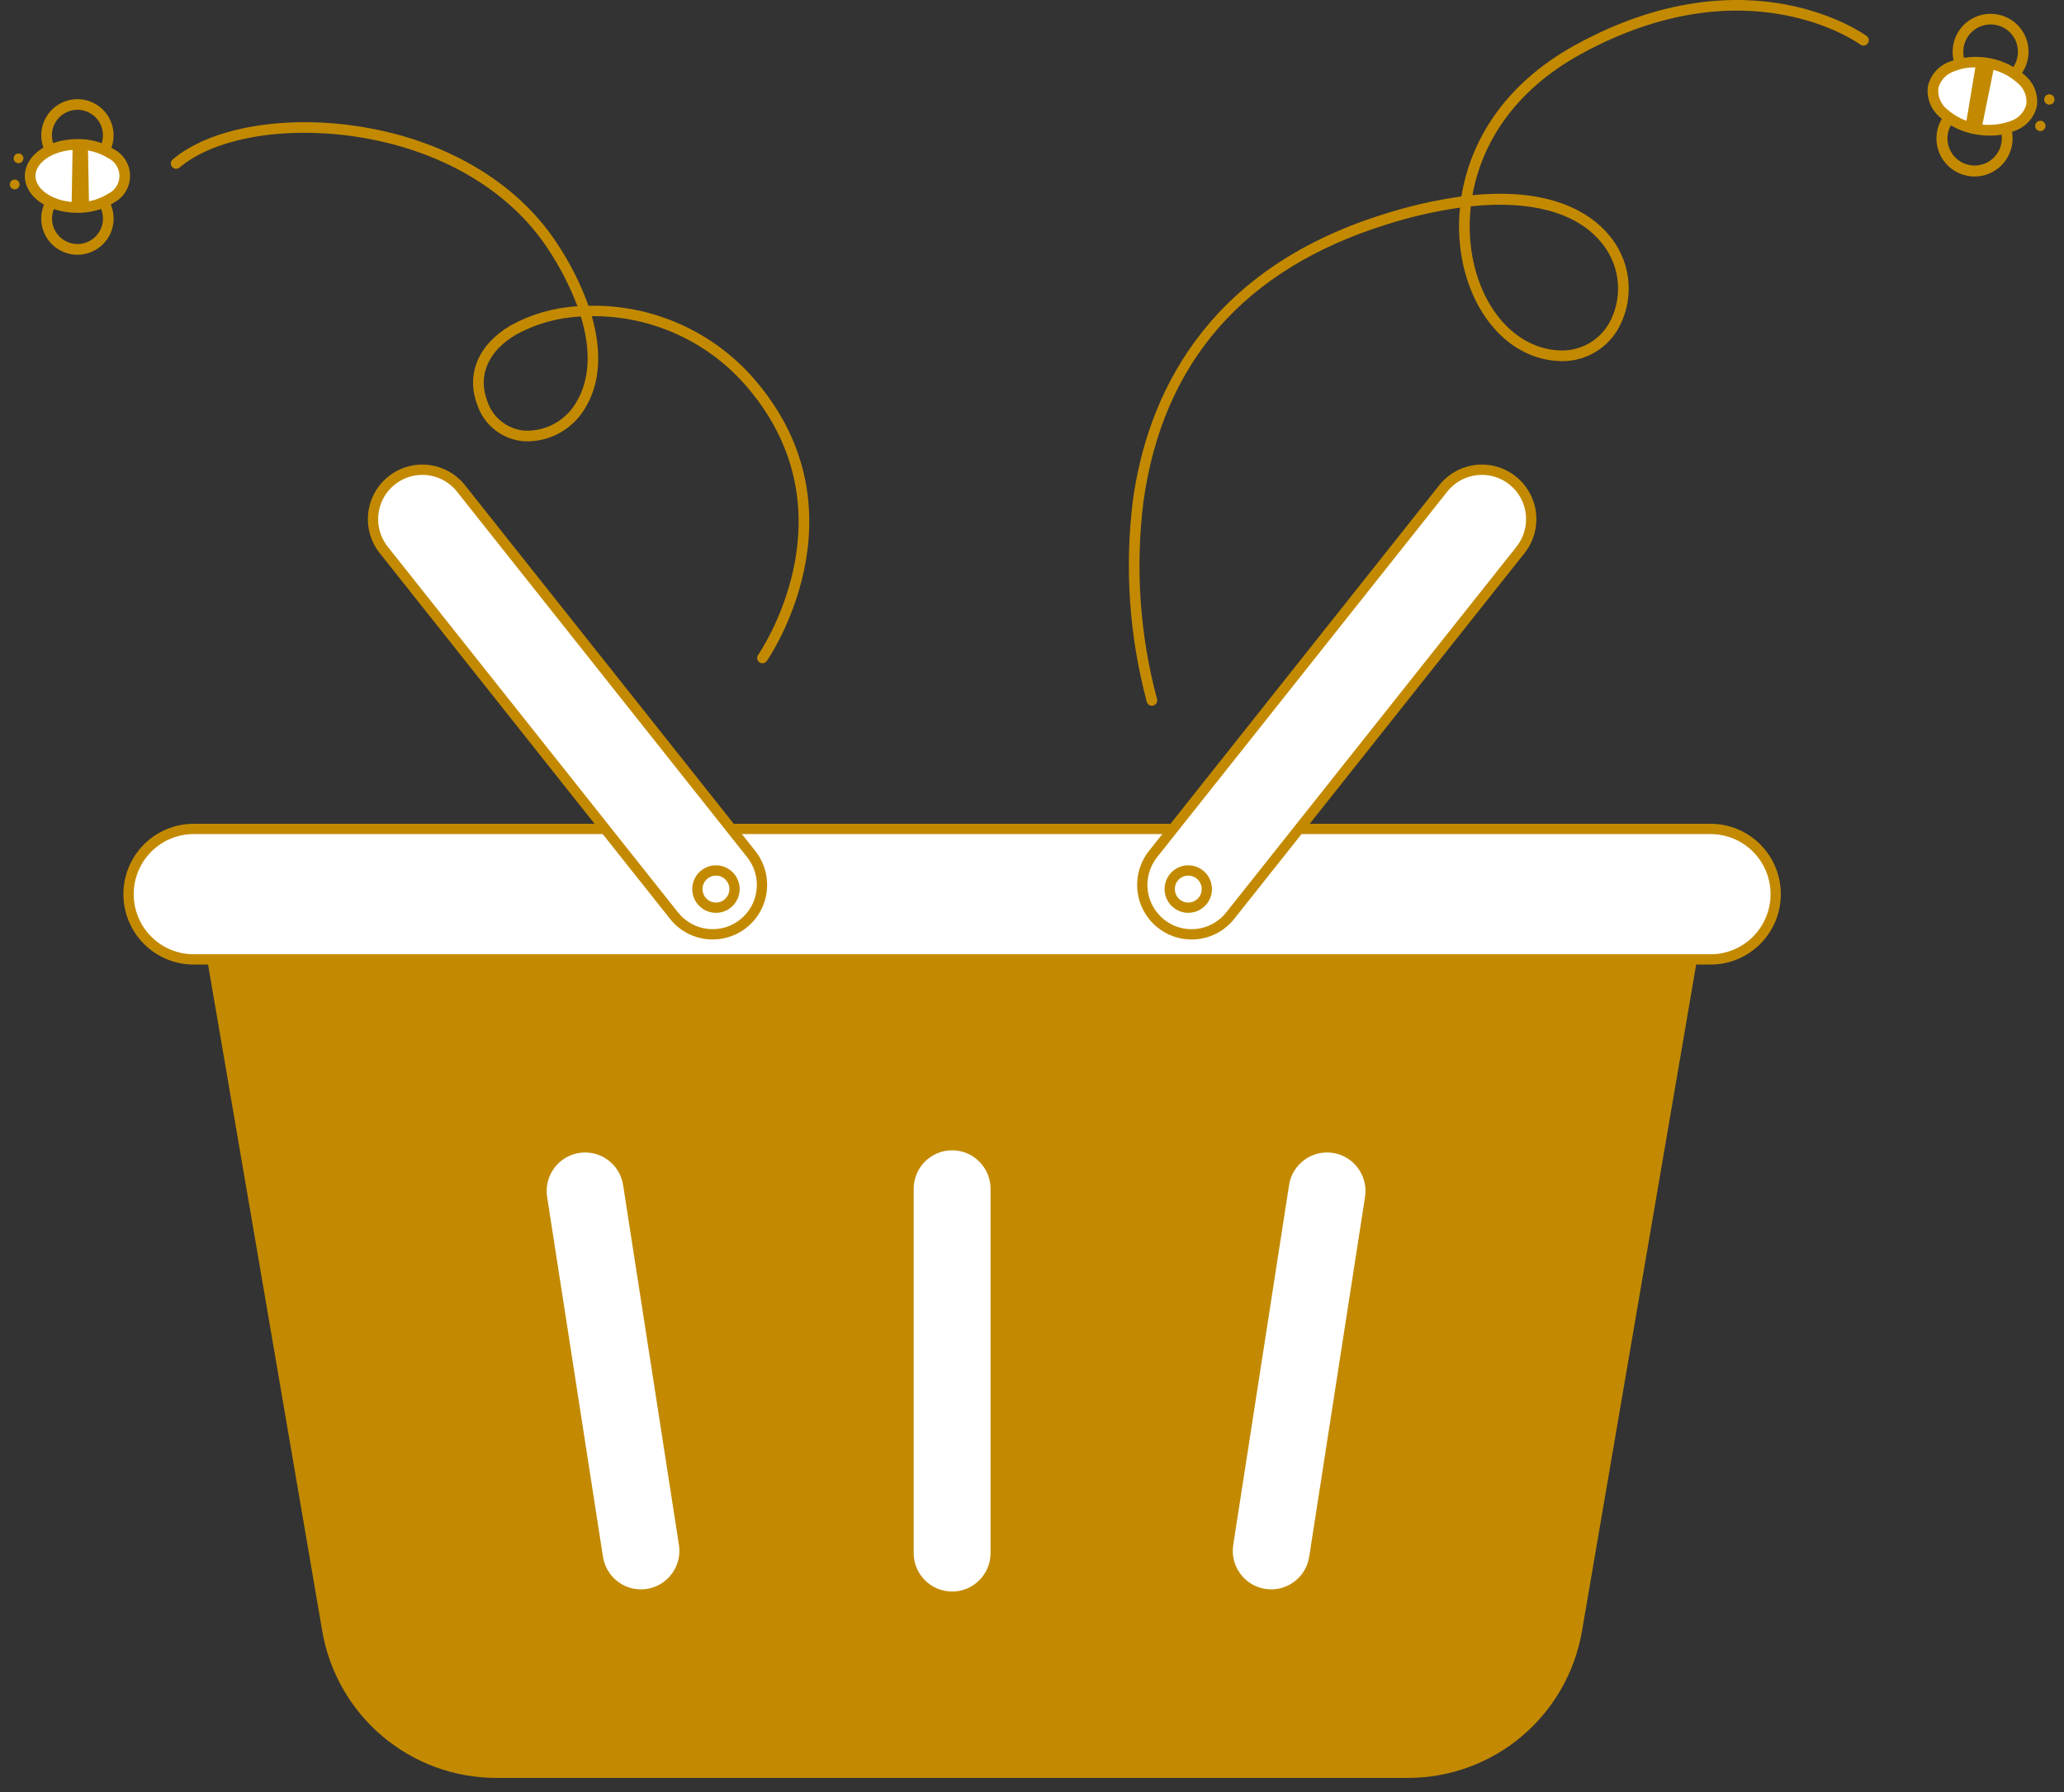<svg width="175" height="152" viewBox="0 0 175 152" fill="none" xmlns="http://www.w3.org/2000/svg">
<rect x="0" y="0" width="175" height="152" fill="#333333" stroke="none"/>
<path d="M119.385 150.775H42.069C38.539 150.775 35.123 149.524 32.425 147.244C29.726 144.964 27.918 141.801 27.321 138.314L16.696 76.28H144.758L134.133 138.314C133.536 141.801 131.728 144.964 129.029 147.244C126.331 149.524 122.915 150.775 119.385 150.775Z" fill="#C38A01"/>
<path d="M145.035 70.296H16.419C13.371 70.296 10.899 72.773 10.899 75.829C10.899 78.885 13.371 81.362 16.419 81.362H145.035C148.083 81.362 150.555 78.885 150.555 75.829C150.555 72.773 148.083 70.296 145.035 70.296Z" fill="white"/>
<path d="M145.036 81.799H16.419C14.84 81.799 13.325 81.17 12.209 80.05C11.092 78.931 10.464 77.413 10.464 75.83C10.464 74.247 11.092 72.729 12.209 71.609C13.325 70.49 14.84 69.861 16.419 69.861H145.036C146.615 69.861 148.13 70.49 149.247 71.609C150.363 72.729 150.991 74.247 150.991 75.83C150.991 77.413 150.363 78.931 149.247 80.05C148.13 81.17 146.615 81.799 145.036 81.799ZM16.421 70.734C15.072 70.734 13.779 71.271 12.825 72.227C11.872 73.182 11.336 74.478 11.336 75.83C11.336 77.181 11.872 78.478 12.825 79.433C13.779 80.389 15.072 80.926 16.421 80.926H145.036C146.384 80.926 147.678 80.389 148.631 79.433C149.585 78.478 150.12 77.181 150.12 75.83C150.12 74.478 149.585 73.182 148.631 72.227C147.678 71.271 146.384 70.734 145.036 70.734H16.421Z" fill="#C38A01"/>
<path d="M97.757 72.434C96.319 74.246 96.619 76.883 98.427 78.324C100.235 79.765 102.866 79.465 104.304 77.653L128.919 46.635C130.357 44.823 130.057 42.186 128.249 40.745C126.441 39.304 123.81 39.604 122.372 41.416L97.757 72.434Z" fill="white"/>
<path d="M101.021 79.674C99.98 79.674 98.969 79.319 98.156 78.666C97.199 77.902 96.583 76.787 96.445 75.568C96.306 74.349 96.656 73.125 97.417 72.163L122.031 41.145C122.409 40.67 122.876 40.273 123.407 39.979C123.937 39.684 124.52 39.497 125.123 39.428C125.725 39.359 126.335 39.41 126.918 39.578C127.501 39.745 128.046 40.026 128.52 40.405C128.995 40.783 129.39 41.251 129.684 41.783C129.978 42.315 130.165 42.899 130.234 43.503C130.302 44.107 130.251 44.718 130.084 45.303C129.917 45.887 129.637 46.432 129.259 46.908L104.645 77.926C104.268 78.403 103.801 78.8 103.271 79.095C102.74 79.39 102.156 79.576 101.554 79.643C101.377 79.663 101.199 79.673 101.021 79.674ZM98.698 77.984C99.083 78.291 99.525 78.519 99.998 78.655C100.471 78.791 100.966 78.832 101.455 78.776C101.944 78.72 102.417 78.569 102.847 78.329C103.278 78.09 103.657 77.768 103.963 77.382L128.578 46.364C128.884 45.978 129.112 45.536 129.247 45.062C129.383 44.587 129.424 44.091 129.369 43.601C129.313 43.111 129.162 42.637 128.923 42.205C128.685 41.774 128.364 41.394 127.979 41.087C127.593 40.78 127.152 40.551 126.679 40.416C126.206 40.279 125.711 40.238 125.222 40.294C124.733 40.35 124.26 40.501 123.829 40.74C123.399 40.98 123.019 41.301 122.713 41.687L98.098 72.705C97.481 73.485 97.197 74.478 97.309 75.468C97.422 76.457 97.921 77.361 98.698 77.982V77.984Z" fill="#C38A01"/>
<path d="M100.75 76.976C101.62 76.976 102.326 76.269 102.326 75.397C102.326 74.524 101.62 73.817 100.75 73.817C99.879 73.817 99.174 74.524 99.174 75.397C99.174 76.269 99.879 76.976 100.75 76.976Z" fill="white"/>
<path d="M100.755 77.413C100.457 77.413 100.163 77.348 99.894 77.22C99.625 77.093 99.387 76.908 99.198 76.677C99.009 76.447 98.873 76.178 98.8 75.888C98.728 75.599 98.72 75.297 98.777 75.005C98.851 74.63 99.03 74.285 99.292 74.008C99.555 73.732 99.89 73.536 100.259 73.443C100.629 73.35 101.017 73.364 101.378 73.483C101.74 73.602 102.06 73.822 102.302 74.117C102.544 74.411 102.698 74.769 102.745 75.147C102.792 75.526 102.731 75.91 102.569 76.256C102.407 76.601 102.151 76.893 101.829 77.098C101.508 77.303 101.136 77.412 100.755 77.413ZM99.631 75.174C99.58 75.434 99.62 75.704 99.744 75.937C99.869 76.17 100.07 76.353 100.314 76.454C100.558 76.555 100.83 76.569 101.082 76.492C101.335 76.415 101.553 76.253 101.7 76.032C101.846 75.812 101.912 75.548 101.886 75.285C101.86 75.022 101.744 74.775 101.557 74.588C101.37 74.401 101.125 74.285 100.862 74.259C100.599 74.233 100.336 74.3 100.116 74.447C99.865 74.615 99.69 74.877 99.631 75.174Z" fill="#C38A01"/>
<path d="M39.082 41.417C37.644 39.605 35.013 39.304 33.205 40.745C31.398 42.187 31.098 44.824 32.536 46.636L57.151 77.653C58.589 79.465 61.22 79.766 63.027 78.325C64.835 76.883 65.135 74.246 63.697 72.434L39.082 41.417Z" fill="white"/>
<path d="M60.428 79.671C59.733 79.672 59.046 79.516 58.42 79.213C57.793 78.911 57.243 78.471 56.81 77.925L32.195 46.908C31.432 45.947 31.082 44.722 31.221 43.502C31.359 42.283 31.976 41.168 32.934 40.404C33.892 39.64 35.114 39.289 36.331 39.428C37.548 39.567 38.66 40.184 39.423 41.145L64.038 72.163C64.579 72.844 64.917 73.664 65.013 74.529C65.11 75.394 64.962 76.269 64.585 77.052C64.208 77.837 63.618 78.498 62.883 78.961C62.148 79.424 61.297 79.67 60.428 79.671ZM35.805 40.272C35.101 40.273 34.41 40.472 33.814 40.848C33.218 41.224 32.739 41.761 32.433 42.397C32.127 43.033 32.007 43.743 32.085 44.444C32.163 45.146 32.438 45.812 32.876 46.364L57.491 77.382C58.11 78.16 59.013 78.661 60 78.774C60.987 78.887 61.978 78.602 62.756 77.983C63.141 77.676 63.462 77.296 63.701 76.865C63.94 76.434 64.091 75.959 64.147 75.469C64.203 74.979 64.161 74.483 64.026 74.009C63.89 73.535 63.663 73.092 63.356 72.706L38.742 41.688C38.39 41.246 37.944 40.889 37.435 40.643C36.927 40.398 36.369 40.271 35.805 40.272Z" fill="#C38A01"/>
<path d="M60.704 76.977C61.574 76.977 62.28 76.27 62.28 75.397C62.28 74.525 61.574 73.817 60.704 73.817C59.833 73.817 59.127 74.525 59.127 75.397C59.127 76.27 59.833 76.977 60.704 76.977Z" fill="white"/>
<path d="M60.7 77.414C60.319 77.413 59.946 77.304 59.624 77.099C59.303 76.894 59.046 76.602 58.883 76.257C58.721 75.911 58.66 75.527 58.707 75.148C58.754 74.769 58.908 74.411 59.15 74.116C59.392 73.821 59.712 73.601 60.074 73.482C60.436 73.362 60.824 73.349 61.194 73.442C61.563 73.535 61.899 73.731 62.161 74.008C62.424 74.285 62.602 74.631 62.677 75.005C62.734 75.298 62.726 75.6 62.653 75.889C62.581 76.178 62.445 76.447 62.256 76.678C62.067 76.908 61.829 77.093 61.56 77.221C61.291 77.348 60.997 77.414 60.7 77.414ZM60.706 74.254C60.471 74.253 60.241 74.325 60.049 74.461C59.856 74.596 59.71 74.788 59.63 75.01C59.55 75.231 59.541 75.472 59.603 75.7C59.666 75.927 59.797 76.13 59.978 76.28C60.16 76.43 60.383 76.519 60.618 76.537C60.853 76.555 61.087 76.499 61.289 76.379C61.491 76.257 61.65 76.077 61.746 75.862C61.842 75.646 61.868 75.406 61.823 75.175C61.771 74.916 61.632 74.682 61.429 74.514C61.225 74.347 60.97 74.254 60.706 74.254Z" fill="#C38A01"/>
<path d="M83.986 100.819C83.986 99.015 82.527 97.552 80.727 97.552C78.927 97.552 77.468 99.015 77.468 100.819V131.703C77.468 133.507 78.927 134.969 80.727 134.969C82.527 134.969 83.986 133.507 83.986 131.703V100.819Z" fill="white"/>
<path d="M52.831 100.501C52.554 98.718 50.888 97.498 49.109 97.775C47.331 98.052 46.113 99.722 46.39 101.505L51.124 132.022C51.401 133.804 53.066 135.025 54.845 134.748C56.624 134.471 57.841 132.801 57.565 131.018L52.831 100.501Z" fill="white"/>
<path d="M104.562 131.017C104.286 132.8 105.503 134.47 107.282 134.747C109.06 135.024 110.726 133.804 111.003 132.021L115.737 101.504C116.013 99.722 114.796 98.052 113.017 97.774C111.239 97.497 109.573 98.718 109.296 100.5L104.562 131.017Z" fill="white"/>
<path d="M64.645 56.249C64.552 56.249 64.461 56.219 64.385 56.165C64.287 56.096 64.221 55.991 64.201 55.873C64.181 55.755 64.208 55.634 64.278 55.537C64.361 55.419 72.508 43.641 63.413 32.903C61.803 30.992 59.795 29.457 57.529 28.405C55.264 27.352 52.795 26.808 50.297 26.81H50.174C51.038 29.81 50.884 32.478 49.661 34.525C49.14 35.45 48.371 36.211 47.441 36.722C46.51 37.233 45.456 37.474 44.396 37.419C43.518 37.347 42.681 37.021 41.986 36.48C41.291 35.94 40.769 35.208 40.483 34.375C39.483 31.766 40.528 29.236 43.283 27.605C45.029 26.643 46.968 26.085 48.959 25.973C48.311 24.257 47.469 22.62 46.45 21.095C43.165 16.079 37.18 12.607 30.028 11.569C23.966 10.69 18.158 11.726 15.227 14.208C15.136 14.285 15.017 14.323 14.898 14.313C14.779 14.303 14.669 14.246 14.591 14.155C14.514 14.064 14.476 13.945 14.486 13.826C14.496 13.707 14.553 13.597 14.645 13.52C17.763 10.878 23.852 9.762 30.157 10.68C37.565 11.755 43.778 15.372 47.204 20.603C48.315 22.262 49.218 24.051 49.895 25.93C52.589 25.865 55.264 26.406 57.723 27.512C60.181 28.618 62.36 30.262 64.099 32.322C73.652 43.601 65.098 55.937 65.01 56.061C64.969 56.119 64.914 56.166 64.85 56.199C64.787 56.231 64.716 56.248 64.645 56.249ZM49.251 26.843C47.322 26.925 45.437 27.452 43.745 28.382C41.366 29.789 40.486 31.857 41.327 34.053C41.555 34.726 41.974 35.318 42.533 35.756C43.093 36.194 43.767 36.46 44.475 36.521C45.367 36.561 46.252 36.352 47.031 35.918C47.811 35.484 48.454 34.842 48.889 34.063C50.012 32.183 50.114 29.684 49.25 26.843H49.251Z" fill="#C38A01"/>
<path d="M7.447 21.476C6.681 21.706 5.855 21.628 5.146 21.259C4.436 20.889 3.899 20.257 3.649 19.498C3.398 18.738 3.454 17.91 3.804 17.192C4.155 16.472 4.772 15.919 5.525 15.648C6.277 15.377 7.106 15.411 7.834 15.742C8.562 16.073 9.132 16.675 9.423 17.421C9.714 18.166 9.702 18.995 9.391 19.732C9.079 20.469 8.492 21.055 7.755 21.365C7.654 21.408 7.551 21.445 7.447 21.476ZM5.948 16.467C5.875 16.489 5.803 16.515 5.733 16.544C5.214 16.763 4.801 17.175 4.582 17.694C4.363 18.213 4.355 18.796 4.56 19.32C4.765 19.845 5.167 20.268 5.679 20.501C6.192 20.734 6.775 20.757 7.305 20.566C7.834 20.375 8.268 19.985 8.514 19.479C8.76 18.973 8.799 18.39 8.622 17.856C8.445 17.321 8.067 16.877 7.567 16.618C7.068 16.358 6.487 16.304 5.948 16.467Z" fill="#C38A01"/>
<path d="M7.441 14.412C6.717 14.628 5.938 14.569 5.254 14.246C4.57 13.923 4.03 13.358 3.738 12.661C3.503 12.101 3.44 11.485 3.555 10.89C3.671 10.295 3.96 9.748 4.387 9.317C4.814 8.886 5.359 8.592 5.953 8.471C6.547 8.35 7.164 8.408 7.725 8.637C8.286 8.867 8.767 9.258 9.106 9.76C9.445 10.263 9.627 10.855 9.63 11.461C9.632 12.067 9.455 12.661 9.121 13.166C8.786 13.672 8.309 14.067 7.75 14.302C7.649 14.344 7.546 14.38 7.441 14.412ZM5.944 9.402C5.871 9.424 5.798 9.45 5.727 9.48C5.198 9.702 4.779 10.125 4.562 10.656C4.345 11.187 4.347 11.783 4.569 12.312C4.731 12.697 5.001 13.028 5.346 13.263C5.692 13.499 6.098 13.629 6.516 13.638C6.934 13.648 7.346 13.535 7.702 13.316C8.058 13.096 8.342 12.778 8.521 12.4C8.699 12.021 8.765 11.6 8.709 11.185C8.653 10.771 8.478 10.382 8.206 10.065C7.933 9.747 7.574 9.516 7.173 9.398C6.772 9.281 6.345 9.282 5.944 9.402V9.402Z" fill="#C38A01"/>
<path d="M6.566 17.6C8.78 17.6 10.575 16.401 10.575 14.923C10.575 13.444 8.78 12.246 6.566 12.246C4.352 12.246 2.558 13.444 2.558 14.923C2.558 16.401 4.352 17.6 6.566 17.6Z" fill="white"/>
<path d="M8.341 17.797C7.766 17.967 7.17 18.052 6.57 18.051C4.069 18.051 2.107 16.681 2.107 14.927C2.107 13.173 4.063 11.797 6.564 11.794C7.654 11.774 8.726 12.071 9.649 12.651C10.064 12.867 10.411 13.193 10.654 13.592C10.897 13.992 11.025 14.45 11.026 14.918C11.026 15.386 10.899 15.844 10.656 16.244C10.415 16.644 10.068 16.971 9.653 17.187C9.248 17.454 8.806 17.66 8.341 17.797ZM5.067 12.911C3.862 13.271 3.009 14.05 3.009 14.924C3.009 16.131 4.64 17.149 6.57 17.148C7.482 17.167 8.38 16.92 9.154 16.437C9.445 16.303 9.69 16.089 9.863 15.82C10.035 15.551 10.126 15.238 10.126 14.918C10.126 14.599 10.034 14.286 9.861 14.017C9.688 13.748 9.442 13.534 9.152 13.401C8.377 12.919 7.479 12.674 6.567 12.695C6.059 12.694 5.554 12.766 5.067 12.911Z" fill="#C38A01"/>
<path d="M7.549 17.518L7.455 12.312L6.16 12.259L6.069 17.579L7.549 17.518Z" fill="#C38A01"/>
<path d="M1.248 16.056C1.477 16.056 1.662 15.87 1.662 15.642C1.662 15.413 1.477 15.228 1.248 15.228C1.02 15.228 0.834 15.413 0.834 15.642C0.834 15.87 1.02 16.056 1.248 16.056Z" fill="#C38A01"/>
<path d="M1.572 13.841C1.8 13.841 1.985 13.656 1.985 13.428C1.985 13.199 1.8 13.014 1.572 13.014C1.343 13.014 1.158 13.199 1.158 13.428C1.158 13.656 1.343 13.841 1.572 13.841Z" fill="#C38A01"/>
<path d="M97.666 59.85C97.57 59.85 97.476 59.819 97.398 59.761C97.321 59.704 97.264 59.623 97.236 59.531C95.74 53.947 95.341 48.127 96.061 42.391C97.226 34.007 101.85 23.002 117.262 18.184C119.43 17.486 121.654 16.977 123.91 16.66C124.636 12.124 127.399 7.204 133.577 3.81C148.256 -4.256 158.171 2.981 158.269 3.055C158.365 3.126 158.428 3.233 158.445 3.351C158.462 3.47 158.431 3.59 158.359 3.686C158.288 3.781 158.181 3.845 158.062 3.861C157.944 3.878 157.824 3.848 157.728 3.776C157.634 3.706 148.159 -3.174 134.011 4.6C128.239 7.773 125.596 12.326 124.844 16.552C131.642 15.883 134.897 18.15 136.358 19.863C137.262 20.893 137.843 22.166 138.029 23.524C138.214 24.881 137.996 26.264 137.401 27.498C136.932 28.496 136.17 29.328 135.218 29.884C134.265 30.44 133.166 30.694 132.066 30.613C128.27 30.39 125.128 27.197 124.064 22.477C123.712 20.879 123.619 19.235 123.787 17.608C121.665 17.913 119.573 18.394 117.531 19.047C105.52 22.802 98.598 30.7 96.953 42.518C96.249 48.123 96.637 53.812 98.097 59.27C98.118 59.337 98.123 59.408 98.111 59.478C98.099 59.547 98.071 59.613 98.029 59.67C97.987 59.727 97.932 59.773 97.869 59.804C97.806 59.836 97.737 59.853 97.666 59.853V59.85ZM124.706 17.495C124.518 19.092 124.598 20.708 124.943 22.278C125.917 26.596 128.734 29.514 132.119 29.712C133.042 29.779 133.963 29.564 134.761 29.098C135.56 28.631 136.199 27.934 136.594 27.098C137.11 26.021 137.297 24.817 137.133 23.634C136.969 22.452 136.46 21.344 135.671 20.449C133.563 17.976 129.717 16.977 124.706 17.495Z" fill="#C38A01"/>
<path d="M168.77 7.611C168.163 7.609 167.569 7.436 167.056 7.112C166.543 6.787 166.132 6.324 165.871 5.776C165.61 5.228 165.509 4.617 165.58 4.014C165.651 3.411 165.891 2.84 166.273 2.368C166.654 1.896 167.161 1.541 167.736 1.344C168.31 1.148 168.929 1.118 169.52 1.258C170.11 1.398 170.65 1.702 171.075 2.136C171.5 2.569 171.794 3.114 171.923 3.707C172.024 4.177 172.019 4.664 171.907 5.132C171.796 5.6 171.581 6.037 171.279 6.412C170.977 6.786 170.595 7.088 170.16 7.295C169.726 7.503 169.252 7.61 168.77 7.611ZM168.777 2.073C168.298 2.073 167.83 2.222 167.439 2.499C167.047 2.776 166.751 3.167 166.592 3.619C166.432 4.071 166.417 4.562 166.548 5.023C166.678 5.484 166.949 5.894 167.322 6.195C167.696 6.496 168.153 6.673 168.632 6.703C169.11 6.734 169.586 6.615 169.994 6.363C170.402 6.111 170.722 5.739 170.91 5.298C171.097 4.856 171.144 4.368 171.042 3.899C170.932 3.381 170.647 2.916 170.234 2.583C169.822 2.251 169.307 2.07 168.777 2.073Z" fill="#C38A01"/>
<path d="M167.413 14.968C166.587 14.968 165.792 14.651 165.192 14.083C164.593 13.514 164.234 12.738 164.189 11.913C164.145 11.088 164.419 10.277 164.954 9.648C165.489 9.018 166.245 8.618 167.067 8.529C167.888 8.441 168.712 8.67 169.37 9.171C170.027 9.672 170.467 10.405 170.6 11.221C170.733 12.036 170.548 12.872 170.083 13.555C169.618 14.238 168.909 14.717 168.102 14.894C167.876 14.943 167.645 14.968 167.413 14.968ZM167.424 9.43C167.257 9.43 167.091 9.448 166.928 9.484C166.352 9.61 165.847 9.952 165.516 10.44C165.185 10.928 165.053 11.524 165.148 12.106C165.243 12.688 165.558 13.211 166.027 13.568C166.496 13.925 167.084 14.089 167.671 14.025C168.257 13.962 168.796 13.676 169.178 13.227C169.56 12.778 169.755 12.2 169.724 11.611C169.692 11.022 169.436 10.468 169.009 10.062C168.581 9.657 168.014 9.43 167.424 9.43Z" fill="#C38A01"/>
<path d="M172.254 8.927C172.539 7.388 170.9 5.794 168.595 5.369C166.289 4.944 164.19 5.847 163.906 7.387C163.622 8.927 165.26 10.52 167.566 10.945C169.871 11.37 171.97 10.467 172.254 8.927Z" fill="white"/>
<path d="M168.701 11.502C168.292 11.501 167.885 11.464 167.484 11.389C166.35 11.201 165.296 10.686 164.45 9.908C164.08 9.592 163.796 9.188 163.623 8.733C163.45 8.279 163.395 7.788 163.462 7.306C163.572 6.832 163.798 6.393 164.122 6.03C164.446 5.667 164.856 5.391 165.314 5.228C166.386 4.823 167.549 4.719 168.676 4.927C169.803 5.135 170.852 5.647 171.709 6.408C172.079 6.724 172.364 7.128 172.536 7.582C172.709 8.037 172.764 8.528 172.697 9.01C172.588 9.484 172.361 9.923 172.037 10.286C171.714 10.649 171.304 10.925 170.846 11.088C170.166 11.369 169.436 11.51 168.701 11.502ZM167.456 5.715C166.843 5.707 166.236 5.823 165.67 6.056C165.35 6.163 165.061 6.349 164.83 6.595C164.6 6.842 164.434 7.143 164.349 7.47C164.312 7.805 164.359 8.145 164.487 8.458C164.614 8.771 164.818 9.047 165.079 9.261C165.808 9.898 166.695 10.326 167.646 10.502C168.598 10.678 169.58 10.594 170.488 10.26C170.808 10.153 171.097 9.967 171.328 9.721C171.558 9.474 171.724 9.173 171.809 8.846C171.846 8.511 171.799 8.171 171.672 7.858C171.544 7.545 171.341 7.269 171.08 7.054C170.362 6.4 169.469 5.968 168.51 5.813C168.163 5.749 167.811 5.716 167.457 5.715H167.456Z" fill="#C38A01"/>
<path d="M167.56 5.266L166.653 10.705L167.991 11.01L169.112 5.488L167.56 5.266Z" fill="#C38A01"/>
<path d="M172.994 11.117C173.236 11.117 173.432 10.921 173.432 10.679C173.432 10.437 173.236 10.241 172.994 10.241C172.752 10.241 172.556 10.437 172.556 10.679C172.556 10.921 172.752 11.117 172.994 11.117Z" fill="#C38A01"/>
<path d="M173.758 8.874C173.999 8.874 174.196 8.678 174.196 8.436C174.196 8.194 173.999 7.998 173.758 7.998C173.516 7.998 173.319 8.194 173.319 8.436C173.319 8.678 173.516 8.874 173.758 8.874Z" fill="#C38A01"/>
</svg>
